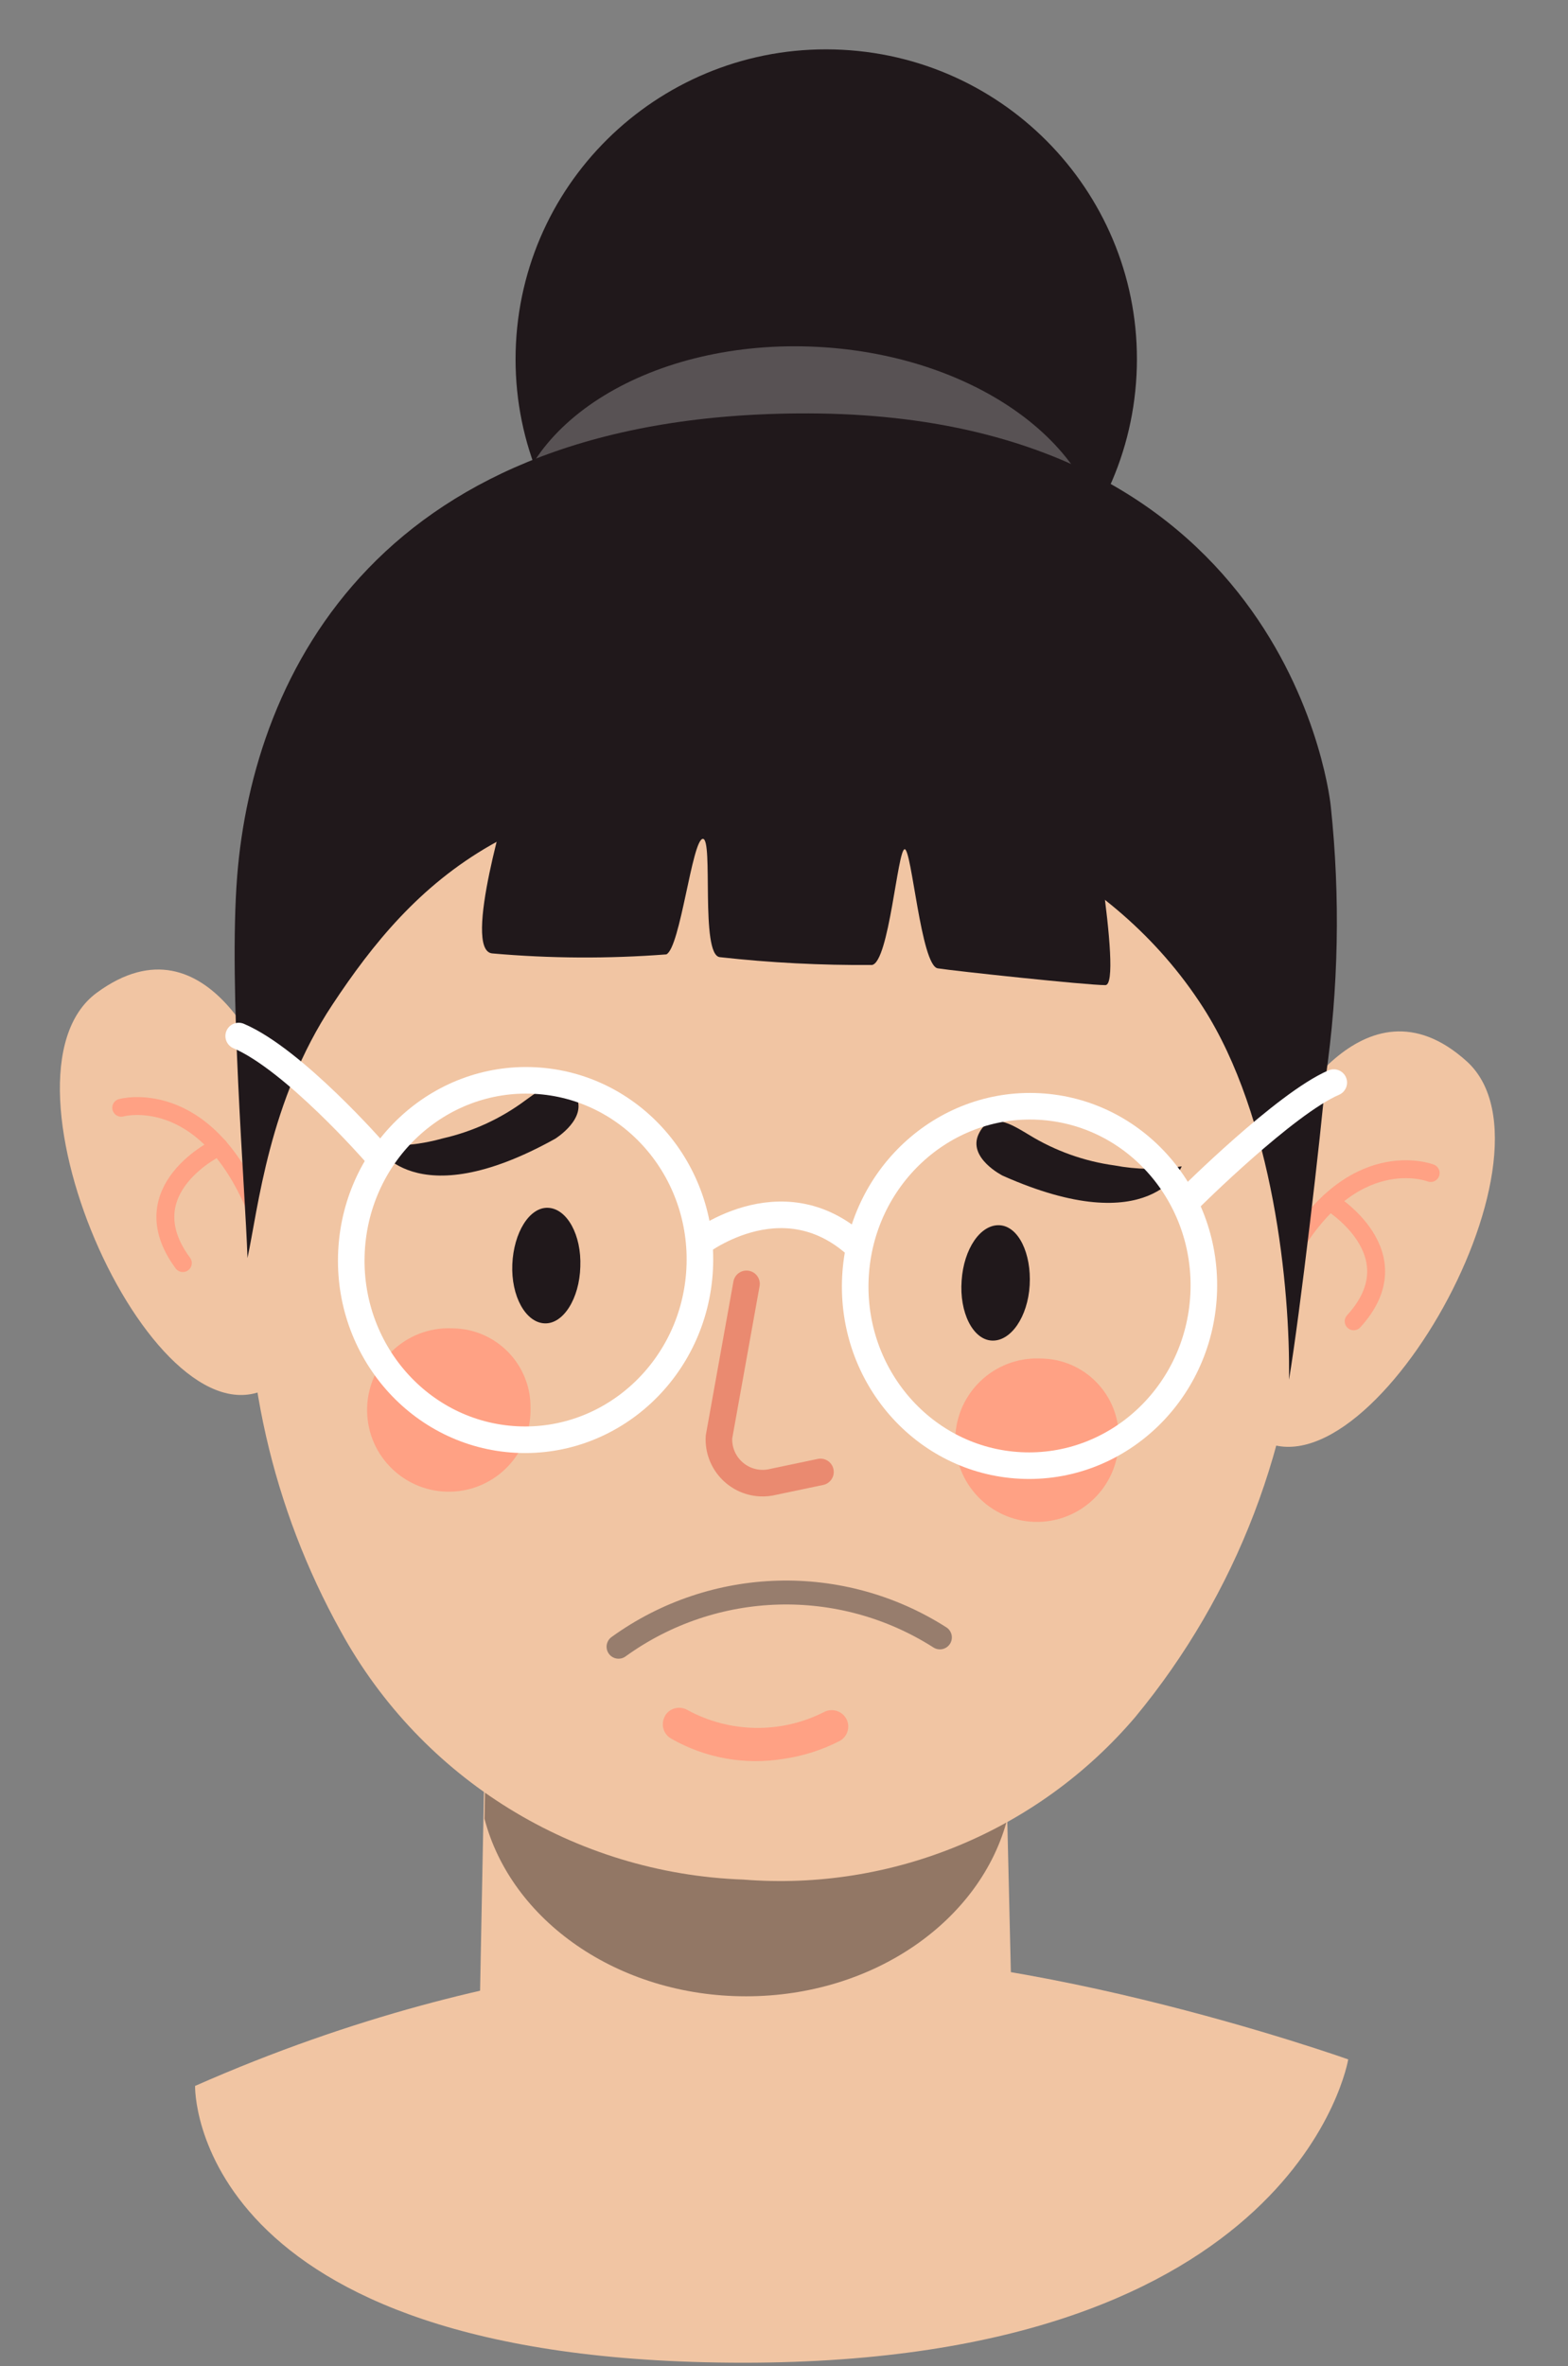 <svg width="59" height="89" viewBox="0 0 59 89" fill="none" xmlns="http://www.w3.org/2000/svg">
<rect x="0" y="0" width="59" height="89" fill="#808080" stroke="none"/>
<path d="M28.711 73.626C28.711 73.626 19.438 73.124 7.34 78.461C7.34 78.461 7.087 88.872 27.976 88.872C48.863 88.872 50.73 77.463 50.73 77.463C50.73 77.463 37.464 72.744 28.711 73.626Z" fill="#F1C5A3"/>
<path d="M38.246 83.462L38.177 83.482C36.446 83.869 34.687 84.123 32.916 84.243H32.895C27.613 84.344 22.418 82.883 17.964 80.043L18.175 69.161L18.407 57.482L21.092 58.299L37.782 63.39L38.102 76.977L38.246 83.462Z" fill="#F1C5A3"/>
<g opacity="0.45">
<path d="M28.07 75.09C32.894 75.09 36.926 72.219 37.91 68.391L37.815 64.449C37.78 64.328 37.748 64.205 37.7 64.083L22.527 59.447C20.524 60.506 19.01 62.303 18.307 64.457L18.23 68.41C19.226 72.232 23.246 75.09 28.07 75.09Z" fill="#20181B"/>
</g>
<path d="M10.287 52.093C5.928 54.986 -0.633 40.48 3.642 37.341C7.917 34.203 10.175 40.534 10.175 40.534L10.14 45.674L10.505 50.578L10.657 52.087L10.287 52.093Z" fill="#F1C5A3"/>
<path d="M4.562 41.667C4.562 41.667 7.659 40.808 9.598 45.402" stroke="#FFA184" stroke-width="0.674" stroke-linecap="round" stroke-linejoin="round"/>
<path d="M8.236 43.133C8.236 43.133 4.826 44.734 6.88 47.51" stroke="#FFA184" stroke-width="0.674" stroke-linecap="round" stroke-linejoin="round"/>
<path d="M31.688 1.872C38.136 2.204 43.095 7.682 42.764 14.11C42.434 20.537 36.94 25.48 30.491 25.148C24.044 24.817 19.085 19.337 19.415 12.91C19.745 6.482 25.24 1.541 31.688 1.872Z" fill="#20181B"/>
<g opacity="0.25">
<path d="M30.751 13.047C36.918 13.364 41.741 17.032 41.525 21.239C41.309 25.447 36.134 28.601 29.968 28.284C23.801 27.967 18.978 24.299 19.194 20.091C19.41 15.884 24.584 12.73 30.751 13.047Z" fill="white"/>
</g>
<path d="M38.181 64.479L38.081 64.441C38.118 64.566 38.144 64.692 38.178 64.816L38.181 64.479Z" fill="#20181B"/>
<path d="M47.069 53.908C51.122 57.234 59.122 43.479 55.191 39.923C51.259 36.367 48.238 42.359 48.238 42.359L47.869 47.543L47.006 52.385L46.694 53.87L47.069 53.908Z" fill="#F1C5A3"/>
<path d="M53.833 44.122C53.833 44.122 50.839 42.951 48.44 47.322" stroke="#FFA184" stroke-width="0.674" stroke-linecap="round" stroke-linejoin="round"/>
<path d="M50.037 45.205C50.037 45.205 53.265 47.149 50.936 49.7" stroke="#FFA184" stroke-width="0.674" stroke-linecap="round" stroke-linejoin="round"/>
<path d="M48.975 48.209C48.741 54.209 46.541 59.965 42.714 64.589C39.063 68.874 33.578 71.147 27.965 70.699C21.625 70.472 15.872 66.924 12.822 61.361C10.247 56.73 9.048 51.459 9.367 46.169C10.056 32.768 10.615 21.904 30.422 22.922C50.229 23.941 49.664 34.807 48.975 48.209Z" fill="#F1C5A3"/>
<path d="M19.962 52.961C20.002 54.658 18.659 56.068 16.961 56.109C15.264 56.149 13.854 54.807 13.814 53.11C13.773 51.412 15.117 50.001 16.814 49.961L16.825 49.961C16.9 49.965 16.974 49.961 17.054 49.965C18.682 49.993 19.982 51.332 19.962 52.961Z" fill="#FFA184"/>
<path d="M42.093 54.097C42.133 55.795 40.79 57.203 39.092 57.245C37.395 57.285 35.985 55.942 35.945 54.245C35.904 52.548 37.246 51.138 38.945 51.097L38.954 51.098C39.03 51.102 39.102 51.096 39.184 51.1C40.815 51.124 42.118 52.466 42.096 54.096L42.093 54.097Z" fill="#FFA184"/>
<path d="M28.089 48.291L27.053 54.055C27.005 54.963 27.703 55.738 28.613 55.786C28.78 55.795 28.949 55.777 29.113 55.735L30.872 55.366" stroke="#EA8A70" stroke-miterlimit="10" stroke-linecap="round"/>
<path d="M50.074 30.329C50.074 30.329 48.67 15.602 30.429 15.55C14.323 15.501 9.527 25.326 8.924 32.961C8.593 37.163 9.23 44.751 9.312 47.32C9.711 45.482 10.109 41.405 12.511 37.785C15.545 33.2 19.553 29.099 29.914 29.631C35.736 29.931 41.856 32.589 45.265 37.888C47.914 42.009 48.553 48.462 48.502 51.897C48.905 49.502 49.725 42.495 49.878 40.567C50.369 37.175 50.435 33.736 50.074 30.329Z" fill="#20181B"/>
<path d="M19.169 29.915C19.169 29.915 17.374 35.745 18.518 35.862C20.698 36.055 22.89 36.066 25.072 35.899C25.601 35.65 26.041 31.579 26.445 31.553C26.849 31.527 26.345 35.896 27.079 36.002C28.983 36.214 30.899 36.312 32.814 36.297C33.455 36.172 33.77 31.977 34.038 31.943C34.305 31.91 34.653 36.324 35.286 36.424C35.919 36.524 40.902 37.057 41.592 37.055C42.283 37.053 40.848 29.147 40.848 29.147L27.905 25.017L19.169 29.915Z" fill="#20181B"/>
<path d="M29.491 66.157C30.225 66.051 30.934 65.824 31.595 65.485C31.894 65.323 32.005 64.948 31.843 64.649C31.677 64.349 31.3 64.238 30.998 64.402C29.375 65.222 27.452 65.188 25.857 64.316C25.566 64.152 25.196 64.249 25.024 64.536L25.023 64.549C24.852 64.845 24.954 65.223 25.25 65.394C26.532 66.131 28.032 66.4 29.491 66.157Z" fill="#FFA184"/>
<g opacity="0.5">
<path d="M35.366 61.59C31.645 59.216 26.852 59.356 23.274 61.941" stroke="#3E3538" stroke-width="0.9" stroke-linecap="round" stroke-linejoin="round"/>
</g>
<path d="M21.836 47.647C21.804 48.844 21.194 49.814 20.485 49.777C19.775 49.741 19.227 48.749 19.277 47.559C19.327 46.369 19.921 45.395 20.628 45.431C21.336 45.467 21.884 46.451 21.836 47.647Z" fill="#20181B"/>
<path d="M36.184 48.168C36.094 49.361 36.603 50.388 37.319 50.425C38.035 50.462 38.675 49.533 38.744 48.343C38.813 47.154 38.326 46.123 37.61 46.086C36.895 46.05 36.263 46.973 36.184 48.168Z" fill="#20181B"/>
<path d="M20.892 42.832C20.892 42.832 22.155 42.051 21.649 41.193C21.144 40.336 20.378 40.95 19.761 41.395C18.84 42.079 17.786 42.563 16.668 42.818C15.851 43.049 15 43.137 14.153 43.076C14.153 43.076 15.554 45.802 20.892 42.832Z" fill="#20181B"/>
<path d="M37.727 44.222C37.727 44.222 36.398 43.554 36.825 42.655C37.253 41.756 38.069 42.299 38.728 42.692C39.707 43.291 40.798 43.681 41.936 43.837C42.77 43.995 43.625 44.006 44.465 43.872C44.465 43.872 43.324 46.712 37.727 44.222Z" fill="#20181B"/>
<path d="M39.086 41.619C42.703 41.805 45.481 44.978 45.289 48.707C45.098 52.436 42.009 55.308 38.391 55.122C34.774 54.936 31.996 51.763 32.188 48.034C32.379 44.305 35.468 41.433 39.086 41.619Z" stroke="white" stroke-miterlimit="10"/>
<path d="M20.123 40.644C23.741 40.83 26.519 44.003 26.327 47.732C26.136 51.461 23.047 54.333 19.43 54.147C15.812 53.961 13.034 50.788 13.226 47.059C13.417 43.33 16.506 40.458 20.123 40.644Z" stroke="white" stroke-miterlimit="10"/>
<path d="M26.166 46.853C26.166 46.853 29.372 44.244 32.251 46.859" stroke="white" stroke-miterlimit="10"/>
<path d="M44.776 45.071C44.776 45.071 48.36 41.504 50.186 40.721" stroke="white" stroke-miterlimit="10" stroke-linecap="round"/>
<path d="M14.109 43.35C14.109 43.35 11.052 39.85 8.981 38.97" stroke="white" stroke-miterlimit="10" stroke-linecap="round"/>
</svg>
